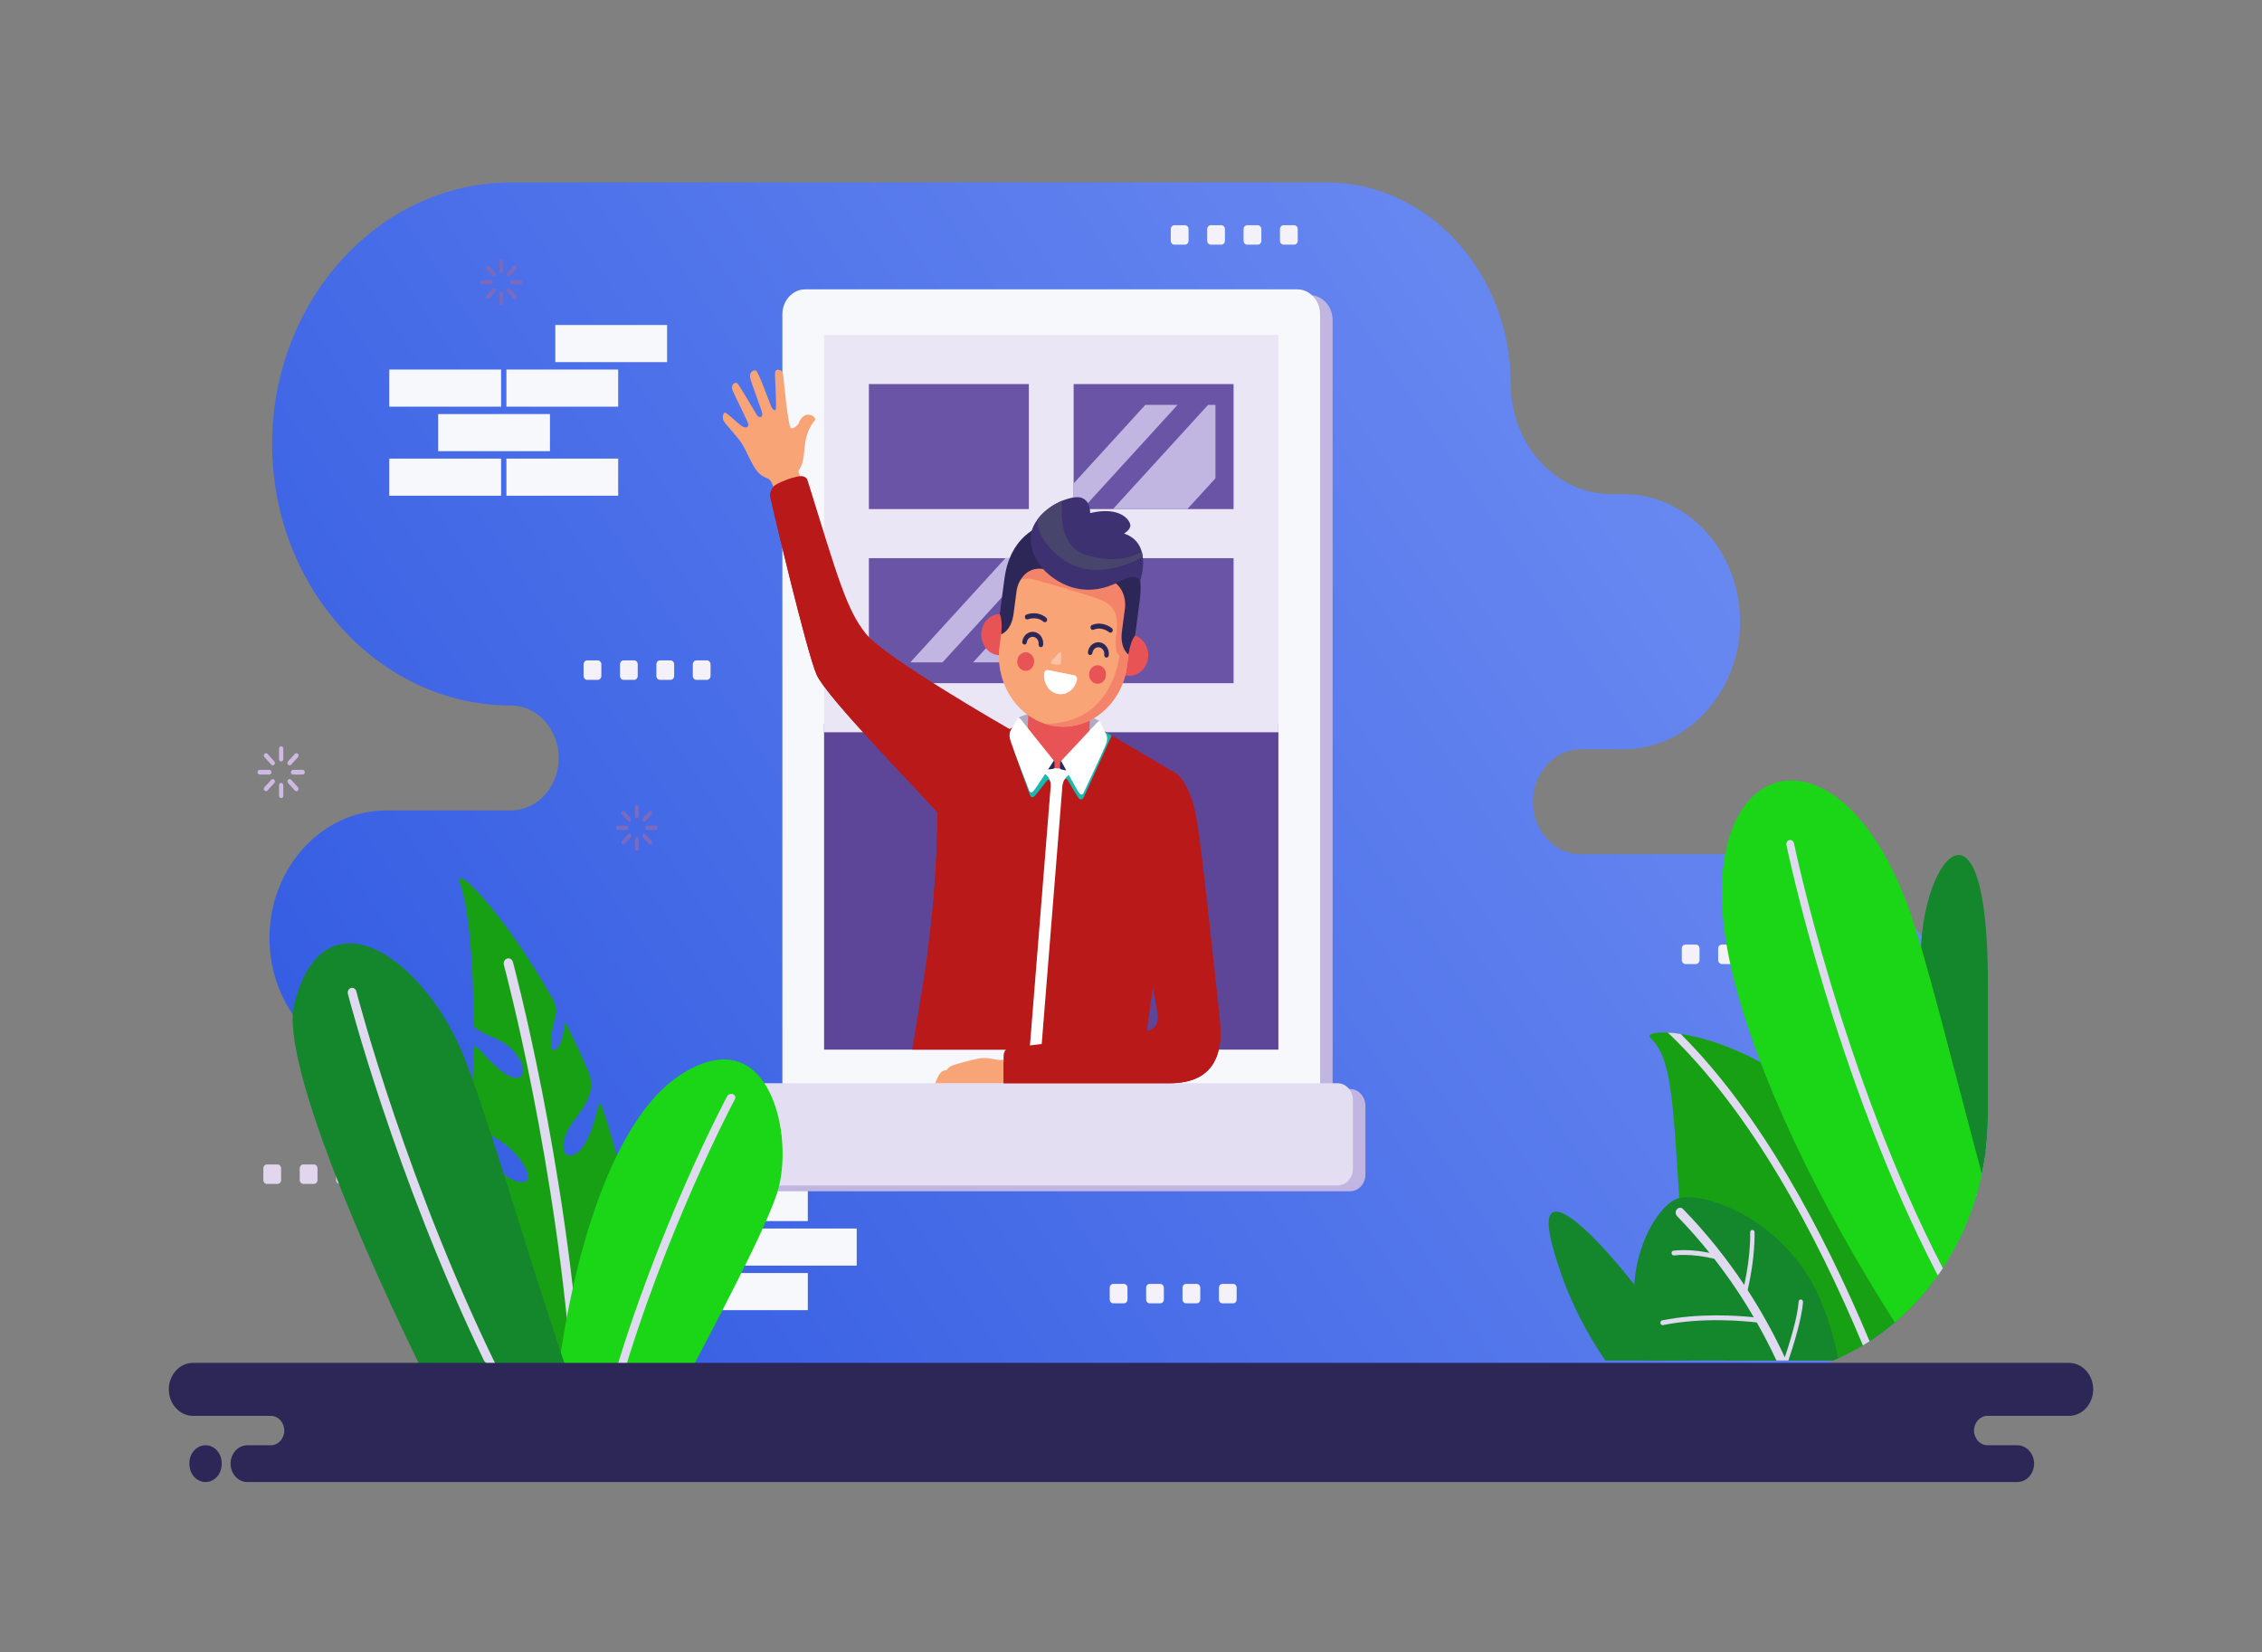 <svg width="1762" height="1287" viewBox="0 0 1762 1287" fill="none" xmlns="http://www.w3.org/2000/svg">
<rect x="0" y="0" width="1762" height="1287" fill="#808080" stroke="none"/>
<path fill-rule="evenodd" clip-rule="evenodd" d="M397.918 142.142C295.638 142.142 211.977 233.825 211.977 345.886C211.977 457.927 295.638 549.611 397.918 549.611C418.456 549.611 435.242 568.023 435.242 590.499C435.242 613.001 418.456 631.387 397.918 631.387H300.621C250.733 631.387 209.899 676.102 209.899 730.79C209.899 785.446 250.733 830.161 300.621 830.161C343.773 830.161 379.077 868.846 379.077 916.123C379.077 1002.39 443.491 1072.97 522.21 1072.97H565.019H1195.43H1362.53C1464.79 1072.97 1548.47 981.284 1548.47 869.217C1548.47 757.178 1464.79 665.495 1362.53 665.495H1231.39C1210.88 665.495 1194.08 647.086 1194.08 624.607C1194.08 602.102 1210.88 583.714 1231.39 583.714H1264.71C1314.6 583.714 1355.42 538.998 1355.42 484.316C1355.42 429.724 1314.7 385.029 1264.86 384.942C1264.83 384.942 1255.29 384.942 1255.25 384.942C1212.09 384.942 1176.79 346.265 1176.79 298.986C1176.79 212.718 1112.37 142.142 1033.63 142.142C893.931 142.142 537.622 142.142 397.918 142.142Z" fill="url(#paint0_linear)"/>
<path fill-rule="evenodd" clip-rule="evenodd" d="M432.559 253.189H519.628V282.098H432.559V253.189Z" fill="#F7F8FC"/>
<path fill-rule="evenodd" clip-rule="evenodd" d="M303.243 287.889H390.332V316.801H303.243V287.889Z" fill="#F7F8FC"/>
<path fill-rule="evenodd" clip-rule="evenodd" d="M394.469 287.889H481.54V316.801H394.469V287.889Z" fill="#F7F8FC"/>
<path fill-rule="evenodd" clip-rule="evenodd" d="M341.332 322.569H428.401V351.48H341.332V322.569Z" fill="#F7F8FC"/>
<path fill-rule="evenodd" clip-rule="evenodd" d="M303.243 357.269H390.332V386.183H303.243V357.269Z" fill="#F7F8FC"/>
<path fill-rule="evenodd" clip-rule="evenodd" d="M394.469 357.269H481.54V386.183H394.469V357.269Z" fill="#F7F8FC"/>
<path fill-rule="evenodd" clip-rule="evenodd" d="M489.023 887.672H576.115V916.565H489.023V887.672Z" fill="#F7F8FC"/>
<path fill-rule="evenodd" clip-rule="evenodd" d="M580.25 887.672H667.34V916.565H580.25V887.672Z" fill="#F7F8FC"/>
<path fill-rule="evenodd" clip-rule="evenodd" d="M450.957 922.357H538.026V951.263H450.957V922.357Z" fill="#F7F8FC"/>
<path fill-rule="evenodd" clip-rule="evenodd" d="M542.182 922.357H629.25V951.263H542.182V922.357Z" fill="#F7F8FC"/>
<path fill-rule="evenodd" clip-rule="evenodd" d="M580.25 957.054H667.34V985.968H580.25V957.054Z" fill="#F7F8FC"/>
<path fill-rule="evenodd" clip-rule="evenodd" d="M450.957 991.734H538.026V1020.65H450.957V991.734Z" fill="#F7F8FC"/>
<path fill-rule="evenodd" clip-rule="evenodd" d="M542.182 991.734H629.25V1020.65H542.182V991.734Z" fill="#F7F8FC"/>
<path fill-rule="evenodd" clip-rule="evenodd" d="M636.979 229.912H1020.28C1030.06 229.912 1038.05 238.687 1038.05 249.385V848.401H1051.69C1058.25 848.401 1063.61 854.3 1063.61 861.487V914.972C1063.61 922.156 1058.25 928.038 1051.69 928.038H605.567C599.012 928.038 593.646 922.156 593.646 914.972V861.487C593.646 854.3 599.012 848.401 605.567 848.401H619.204V249.385C619.204 238.687 627.213 229.912 636.979 229.912Z" fill="#C1B6E1"/>
<path fill-rule="evenodd" clip-rule="evenodd" d="M627.213 225.403H1010.52C1020.3 225.403 1028.29 234.157 1028.29 244.855V853.15C1028.29 863.848 1020.3 872.602 1010.52 872.602H627.213C617.431 872.602 609.441 863.848 609.441 853.15V244.855C609.441 234.157 617.431 225.403 627.213 225.403Z" fill="#F7F8FC"/>
<path fill-rule="evenodd" clip-rule="evenodd" d="M641.923 563.868V817.698H995.81V563.868H641.923Z" fill="#5D4698"/>
<path fill-rule="evenodd" clip-rule="evenodd" d="M641.923 260.968V570.453H995.81V260.968H641.923Z" fill="#EAE6F5"/>
<path fill-rule="evenodd" clip-rule="evenodd" d="M960.91 396.592V299.205H836.313V396.592H960.91ZM836.313 532.216H960.91V434.829H836.313V532.216ZM676.822 434.829V532.216H801.414V434.829H676.822ZM676.822 299.205V396.592H801.414V299.205H676.822Z" fill="#6A54A5"/>
<path fill-rule="evenodd" clip-rule="evenodd" d="M889.998 434.828L836.313 493.644V434.828H889.998ZM734.195 515.992H709.099L783.176 434.828H801.414V442.344L734.195 515.992ZM801.414 515.992H757.98L801.414 468.404V515.992ZM892.155 315.428H917.255L843.173 396.592H836.313V376.61L892.155 315.428ZM946.786 372.61L924.9 396.592H866.958L941.037 315.428H946.786V372.61Z" fill="#C1B6E1"/>
<path fill-rule="evenodd" clip-rule="evenodd" d="M595.803 843.891H1041.93C1048.48 843.891 1053.85 849.768 1053.85 856.952V910.442C1053.85 917.626 1048.48 923.528 1041.93 923.528H595.803C589.246 923.528 583.88 917.626 583.88 910.442V856.952C583.88 849.768 589.246 843.891 595.803 843.891Z" fill="#E3DEF2"/>
<path fill-rule="evenodd" clip-rule="evenodd" d="M831.048 595.938L826.43 596.468L823.585 596.36L820.742 596.224L816.182 595.297L790.116 566.077L730.201 594.988C732.036 698.162 722.192 746.571 710.631 817.698H892.66C892.902 787.06 904.181 741.685 906.54 717.065L916.79 603.032L859.13 569.04L831.048 595.938Z" fill="#B91919"/>
<path fill-rule="evenodd" clip-rule="evenodd" d="M842.065 817.698H874.927C882.048 811.243 888.988 805.541 893.426 803.284C896.031 774.131 904.522 738.059 906.54 717.065L906.824 713.832C906.096 705.966 905.287 697.48 904.397 688.329C901.094 654.491 908.273 631.946 915.397 618.527L916.79 603.032L859.13 569.04L850.052 577.747L846.925 594.059C846.925 594.059 878.094 620.406 881.869 634.816C885.621 649.227 872.467 748.406 863.086 791.214C860.786 801.696 852.796 810.447 842.065 817.698Z" fill="#B91919"/>
<path fill-rule="evenodd" clip-rule="evenodd" d="M730.26 599.142C731.211 662.535 727.68 705.06 722.072 745.464C722.072 745.464 752.654 620.138 749.266 616.712C746.621 614.038 743.315 611.034 730.26 599.142Z" fill="#B91919"/>
<path fill-rule="evenodd" clip-rule="evenodd" d="M856.527 561.722C835.569 550.694 814.93 549.809 793.243 558.983L796.553 569.943L852.453 572.355L856.527 561.722Z" fill="#B1AAC3"/>
<path fill-rule="evenodd" clip-rule="evenodd" d="M831.048 595.938L826.43 596.468L820.742 596.224L816.182 595.297L798.67 575.668L795.928 576.466L789.794 584.623C789.794 584.623 801.858 618.859 802.586 620.031C803.329 621.202 804.682 621.84 806.78 619.279C808.857 616.692 815.435 608.293 815.435 608.293C815.435 608.293 817.331 606.283 818.099 608.692C818.865 611.076 828.467 605.001 828.467 605.001L829.054 607.3C829.054 607.3 830.546 605.464 831.875 607.984C833.189 610.504 839.746 621.4 840.209 621.886C840.671 622.393 842.729 624.054 844.325 620.805C845.758 617.819 862.943 579.714 865.929 573.063L859.13 569.04L831.048 595.938Z" fill="#19B9AF"/>
<path fill-rule="evenodd" clip-rule="evenodd" d="M831.049 595.938L826.43 596.468L820.742 596.224L816.182 595.297L814.446 593.354L810.351 600.424C810.351 600.424 818.785 603.827 818.482 612.028L802.02 817.698H811.098L827.56 612.427C828.206 604.249 836.497 601.552 836.497 601.552L832.926 594.146L831.049 595.938Z" fill="white"/>
<path fill-rule="evenodd" clip-rule="evenodd" d="M826.653 511.174C839.847 511.748 850.236 524.059 849.712 538.512L848.459 573.305C847.936 587.76 836.718 599.122 823.505 598.569C810.311 597.994 799.941 585.683 800.446 571.227L801.698 536.437C802.222 521.984 813.457 510.597 826.653 511.174Z" fill="#E85355"/>
<path fill-rule="evenodd" clip-rule="evenodd" d="M818.118 592.952L820.883 592.579C820.883 592.579 821.407 593.24 821.447 594.327C821.487 595.405 821.428 598.612 821.428 598.612C820.399 598.965 814.972 599.94 815.172 599.099C815.214 598.898 818.118 592.952 818.118 592.952Z" fill="#2C2757"/>
<path fill-rule="evenodd" clip-rule="evenodd" d="M829.294 593.438L826.571 592.823C826.571 592.823 826.005 593.438 825.885 594.525C825.765 595.606 825.582 598.79 825.582 598.79C826.571 599.693 831.939 600.669 831.796 599.827C831.756 599.629 829.294 593.438 829.294 593.438Z" fill="#2C2757"/>
<path fill-rule="evenodd" clip-rule="evenodd" d="M856.527 561.722C856.833 562.03 859.999 568.705 861.653 571.933C861.653 571.933 863.166 574.586 861.834 578.875C860.505 583.184 843.78 618.172 843.78 618.172C843.78 618.172 842.61 620.03 840.916 618.105C839.201 616.185 826.571 592.823 826.571 592.823L853.142 564.44C854.392 562.831 856.248 561.413 856.527 561.722Z" fill="white"/>
<path fill-rule="evenodd" clip-rule="evenodd" d="M793.243 558.983C793.022 559.091 789.27 565.657 787.393 568.728C787.393 568.728 785.699 571.25 786.728 575.647C787.757 580.046 801.898 616.383 801.898 616.383C801.898 616.383 802.929 618.306 804.762 616.537C806.599 614.766 820.883 592.579 820.883 592.579L796.431 561.987C794.798 559.711 793.445 558.872 793.243 558.983Z" fill="white"/>
<path fill-rule="evenodd" clip-rule="evenodd" d="M779.185 478.35C778.821 478.35 778.456 478.35 778.095 478.37H778.073C771.415 478.836 765.688 484.273 764.558 491.791C763.226 500.54 768.631 508.787 776.622 510.244C784.609 511.683 792.134 505.758 793.466 497.006C794.213 491.922 792.719 487.014 789.754 483.5C789.491 488.252 788.058 493.933 782.511 493.644L783.883 484.517C784.447 480.826 781.504 478.615 779.185 478.35Z" fill="#E85355"/>
<path fill-rule="evenodd" clip-rule="evenodd" d="M883.803 494.993C884.148 495.104 884.491 495.238 884.832 495.369H884.855C891.128 497.889 895.202 504.875 894.335 512.455C893.325 521.23 886.002 527.464 877.974 526.357C869.944 525.253 864.256 517.227 865.264 508.432C865.849 503.325 868.572 499.083 872.326 496.628C871.337 501.271 871.236 507.173 876.621 508.633L877.692 499.436C878.115 495.722 881.505 494.53 883.803 494.993Z" fill="#E85355"/>
<path fill-rule="evenodd" clip-rule="evenodd" d="M842.003 407.333C814.709 403.001 789.129 423.91 785.175 453.817L778.618 503.281C774.643 533.189 793.748 561.214 821.043 565.546C848.34 569.899 873.898 548.97 877.871 519.065L884.428 469.619C888.384 439.714 869.3 411.688 842.003 407.333Z" fill="#F8A477"/>
<path fill-rule="evenodd" clip-rule="evenodd" d="M814.044 563.868C816.302 564.597 818.644 565.171 821.043 565.546C848.34 569.899 873.898 548.97 877.871 519.065L884.428 469.619C885.621 460.669 884.731 451.894 882.189 443.868C862.137 437.328 845.051 432.067 845.051 432.067C845.051 432.067 781.825 432 788.584 451.14L790.379 454.324C790.379 454.324 795.827 448.888 805.49 451.451C815.172 454.038 847.289 463.189 857.901 467.498C868.511 471.83 871.337 480.473 869.742 492.208C868.128 503.922 869.258 508.563 871.901 510.509C871.901 510.509 867.827 563.868 814.044 563.868Z" fill="#F48469"/>
<path fill-rule="evenodd" clip-rule="evenodd" d="M813.497 523.925C812.188 531.642 816.847 539.068 823.888 540.502C830.95 541.938 837.707 536.836 839.018 529.119H838.999C839.22 527.794 838.414 526.491 837.202 526.249L816.142 521.958C814.93 521.717 813.741 522.602 813.518 523.925H813.497Z" fill="white"/>
<path fill-rule="evenodd" clip-rule="evenodd" d="M816.403 535.773C818.28 538.162 820.862 539.887 823.888 540.502C826.369 541.011 828.81 540.703 830.987 539.773C830.503 536.702 828.004 533.961 824.574 533.122C821.306 532.324 818.118 533.454 816.403 535.773Z" fill="white"/>
<path fill-rule="evenodd" clip-rule="evenodd" d="M837.486 526.334L817.674 522.311C816.948 524.633 817.554 527.263 818.945 528.103C820.618 529.099 835.024 531.616 836.255 530.579C836.84 530.072 837.244 528.172 837.486 526.334Z" fill="white"/>
<path fill-rule="evenodd" clip-rule="evenodd" d="M856.024 518.337C852.435 517.693 849.045 520.368 848.441 524.301C847.853 528.236 850.297 531.951 853.887 532.612C857.479 533.253 860.866 530.579 861.451 526.646C862.057 522.71 859.616 518.998 856.024 518.337Z" fill="#E85355"/>
<path fill-rule="evenodd" clip-rule="evenodd" d="M800.042 508.234C796.452 507.591 793.062 510.267 792.458 514.203C791.873 518.136 794.293 521.848 797.904 522.512C801.496 523.153 804.884 520.479 805.469 516.546C806.075 512.61 803.634 508.898 800.042 508.234Z" fill="#E85355"/>
<path fill-rule="evenodd" clip-rule="evenodd" d="M800.669 482.463C799.72 482.792 798.712 482.242 798.409 481.225C798.106 480.208 798.611 479.101 799.539 478.769C804.562 476.867 810.835 477.554 815.031 481.289C815.778 481.977 815.9 483.215 815.273 484.031C814.669 484.872 813.539 485.004 812.771 484.316C809.383 481.289 804.682 481.091 800.669 482.463ZM864.033 492.538C860.523 489.974 855.944 488.692 851.929 490.553C851.023 490.97 849.972 490.484 849.589 489.49C849.207 488.517 849.651 487.369 850.557 486.949C855.522 484.671 861.733 485.953 866.051 489.336C866.859 489.953 867.059 491.168 866.495 492.056C865.929 492.937 864.82 493.158 864.033 492.538ZM860.14 510.067C860.321 508.72 860.018 507.372 859.273 506.288C858.526 505.204 857.436 504.499 856.229 504.298C854.995 504.1 853.767 504.455 852.778 505.251C851.788 506.067 851.142 507.261 850.961 508.61C850.821 509.67 849.914 510.422 848.943 510.267C847.957 510.113 847.29 509.117 847.43 508.033C847.734 505.67 848.885 503.547 850.64 502.11C852.395 500.695 854.572 500.077 856.729 500.429C858.888 500.764 860.826 502.023 862.137 503.946C863.448 505.871 863.993 508.257 863.671 510.62C863.528 511.704 862.621 512.435 861.653 512.278C860.685 512.123 859.999 511.13 860.14 510.067ZM809.019 501.935C809.181 500.587 808.88 499.238 808.133 498.154C807.405 497.07 806.317 496.365 805.086 496.164C803.857 495.969 802.624 496.319 801.637 497.114C800.648 497.933 800.002 499.127 799.819 500.476C799.68 501.536 798.771 502.265 797.803 502.11C796.835 501.958 796.149 500.962 796.29 499.899C796.614 497.536 797.763 495.413 799.497 493.977C801.252 492.563 803.43 491.943 805.589 492.298C807.769 492.628 809.686 493.889 810.997 495.812C812.308 497.737 812.853 500.121 812.55 502.486C812.409 503.547 811.502 504.298 810.513 504.146C809.545 503.989 808.88 502.996 809.019 501.935Z" fill="#2C2757"/>
<path fill-rule="evenodd" clip-rule="evenodd" d="M779.828 494.131C779.828 494.131 787.675 492.01 789.531 478.108C791.368 464.182 790.903 467.608 791.873 460.36C792.841 453.107 799.114 441.13 812.55 443.274C825.986 445.415 836.739 447.119 836.739 447.119C836.739 447.119 847.492 448.821 860.927 450.965C874.342 453.107 877.267 466.548 876.299 473.796C875.352 481.047 875.794 477.621 873.959 491.544C872.103 505.449 879.083 509.935 879.083 509.935C880.556 498.906 884.186 495.063 884.186 495.063C884.186 495.063 886.143 480.296 887.86 467.387C889.57 454.502 888.567 436.643 874.687 422.275C860.805 407.93 842.285 405.192 842.285 405.192C842.285 405.192 823.848 402.051 806.801 411.488C789.773 420.903 784.165 437.724 782.45 450.633C780.735 463.518 778.778 478.283 778.778 478.283C778.778 478.283 781.28 483.101 779.828 494.131Z" fill="#2C2757"/>
<path fill-rule="evenodd" clip-rule="evenodd" d="M812.55 443.274C812.55 443.274 835.125 470.283 869.138 454.435C869.138 454.435 883.685 445.042 888.203 452.224C888.203 452.224 898.35 423.158 875.533 415.645C875.533 415.645 880.777 412.769 880.474 409.035C880.192 405.277 872.648 394.095 849.127 399.709C849.127 399.709 849.914 390.445 842.368 387.771C834.843 385.096 809.686 394.448 803.695 413.369C803.695 413.369 798.813 427.271 812.55 443.274Z" fill="#3D3172"/>
<path fill-rule="evenodd" clip-rule="evenodd" d="M890.2 433.946C890.04 432.594 889.777 431.251 889.411 429.923C882.835 433.704 868.734 438.875 846.827 432.62C827.459 427.114 825.885 405.763 827.581 390.026C820.641 392.857 813.074 397.851 808.072 404.79C808.112 412.504 811.723 423.709 827.661 435.513C850.236 452.203 878.782 440.069 890.2 433.946Z" fill="#48456D"/>
<path fill-rule="evenodd" clip-rule="evenodd" d="M598.145 368.587L598.225 372.808C598.225 372.808 600.121 373.539 601.514 376.965C602.926 380.389 603.572 382.911 603.572 382.911L623.703 374.906L623.786 373.184L622.19 367.923C622.19 367.923 621.746 366.994 622.212 366.355L612.004 361.426L598.145 368.587Z" fill="#F8A477"/>
<path fill-rule="evenodd" clip-rule="evenodd" d="M786.324 567.912C786.324 567.912 689.995 512.744 674.724 493.997C659.43 475.279 652.309 449.042 629.008 374.069C629.008 374.069 628.162 370.576 623.219 370.95C618.258 371.305 604.378 376.674 602.482 379.241C600.565 381.804 599.517 384.414 600.201 387.948C600.887 391.485 628.365 508.234 636.153 525.693C643.957 543.155 714.465 614.988 729.132 631.745C743.799 648.496 786.324 567.912 786.324 567.912Z" fill="#B91919"/>
<path fill-rule="evenodd" clip-rule="evenodd" d="M619.165 371.748C613.014 373.403 603.995 377.207 602.482 379.241C600.565 381.804 599.517 384.414 600.201 387.948C600.887 391.485 628.365 508.234 636.153 525.693C643.957 543.155 714.465 614.988 729.132 631.745C733.711 636.983 741.015 632.695 748.902 624.339C749.548 619.94 749.731 617.179 749.266 616.713C745.876 613.287 741.377 609.287 716.584 586.656C691.789 564.02 653.277 525.119 646.903 510.731C640.508 496.319 620.779 420.175 614.402 397.343C608.252 375.372 618.378 371.969 619.165 371.748Z" fill="#B91919"/>
<path fill-rule="evenodd" clip-rule="evenodd" d="M627.455 343.454C628.848 335.189 633.002 329.4 634.719 327.454C636.958 324.867 626.205 317.704 622.01 330.126C622.01 330.126 618.218 334.813 616.037 333.444C613.878 332.072 610.43 295.735 610.047 291.776C609.683 287.799 605.468 287.511 604.338 288.641C603.227 289.768 603.833 295.516 604.155 302.829C604.479 310.17 604.758 318.435 604.176 319.163C603.61 319.894 602.078 319.894 600.485 315.959C598.871 312.002 590.78 289.9 588.985 288.816C587.19 287.712 583.88 289.745 584.183 293.457C584.505 297.171 593.444 319.143 593.766 322.347C594.088 325.573 591.184 325.418 589.873 323.673C588.56 321.925 575.812 299.603 574.158 298.522C572.504 297.436 569.194 299.627 570.425 303.382C571.654 307.143 583.053 329.065 582.973 330.924C582.912 332.759 580.692 334.172 576.98 331.297C573.249 328.427 566.168 321.508 564.777 321.439C563.403 321.374 561.611 326.018 564.916 329.709C568.226 333.4 576.134 342.86 577.142 344.427C582.468 352.674 585.212 361.778 590.195 367.593C591.99 369.691 594.33 371.284 596.954 372.345C603.189 374.865 610.993 374.445 616.987 370.908C627.375 364.741 625.519 354.839 627.455 343.454Z" fill="#F8A477"/>
<path fill-rule="evenodd" clip-rule="evenodd" d="M788.119 837.922L781.743 843.891H728.587C728.587 843.891 730.645 836.682 734.134 834.429C734.134 834.429 735.527 833.701 737.282 833.701C737.282 833.701 738.915 831.333 741.398 830.21C743.9 829.08 756.286 825.786 762.76 824.55C769.259 823.312 775.531 825.786 778.64 825.786C781.743 825.786 786.526 825.057 786.526 825.057L788.119 837.922Z" fill="#F8A477"/>
<path fill-rule="evenodd" clip-rule="evenodd" d="M916.79 603.032C916.79 603.032 926.572 610.589 931.255 633.423C935.953 656.28 947.796 772.342 950.035 792.501C952.293 812.682 951.548 843.891 910.982 843.891C870.409 843.891 818.945 843.891 802.786 843.891C786.627 843.891 781.743 843.891 781.743 843.891C781.743 843.891 781.743 828.664 781.743 823.178C781.743 817.698 784.931 815.863 788.22 815.863C791.509 815.863 890.224 804.123 894.917 802.692C899.597 801.253 901.86 798.378 902.043 792.19C902.245 786.02 886.084 714.612 882.694 687.866C879.325 661.122 893.585 602.26 916.79 603.032Z" fill="#B91919"/>
<path fill-rule="evenodd" clip-rule="evenodd" d="M950.742 802.424C951.128 821.523 945.313 843.891 910.982 843.891C870.409 843.891 818.945 843.891 802.786 843.891C786.627 843.891 781.743 843.891 781.743 843.891V827.621C784.912 831.956 791.267 836.903 803.714 836.903C825.885 836.903 889.194 836.903 905.529 836.903C921.103 836.903 950.176 824.55 950.742 802.424Z" fill="#B91919"/>
<path fill-rule="evenodd" clip-rule="evenodd" d="M882.694 687.866C884.992 705.946 893.104 744.445 898.066 769.4C900.445 781.361 902.097 790.203 902.043 792.19C901.883 797.871 899.964 800.767 896.01 802.313C905.793 800.545 909.105 795.528 910.775 788.741C912.23 782.975 910.94 758.707 906.824 713.832C906.096 705.966 905.287 697.459 904.397 688.329C901.094 654.491 908.273 631.946 915.397 618.527C917.574 614.417 919.755 611.145 921.608 608.692C918.907 604.669 916.79 603.032 916.79 603.032C893.585 602.26 879.325 661.122 882.694 687.866Z" fill="#B91919"/>
<path fill-rule="evenodd" clip-rule="evenodd" d="M819.248 514.844C819.248 514.844 823.664 509.801 825.079 508.455C826.491 507.13 826.773 508.653 826.613 510.666C826.451 512.677 826.914 516.545 825.925 517.449C824.938 518.378 820.056 517.449 819.027 516.985C817.996 516.545 819.248 514.844 819.248 514.844Z" fill="#FBC4A8"/>
<path d="M505.445 632.272C506.011 631.634 506.939 631.634 507.524 632.272C508.088 632.895 508.088 633.912 507.524 634.55L502.844 639.657C502.278 640.278 501.35 640.278 500.786 639.657C500.201 639.014 500.201 638 500.786 637.382L505.445 632.272ZM510.792 643.215C511.617 643.215 512.265 643.946 512.265 644.831C512.265 645.714 511.617 646.442 510.792 646.442H504.195C503.389 646.442 502.741 645.714 502.741 644.831C502.741 643.946 503.389 643.215 504.195 643.215H510.792ZM507.524 655.13C508.088 655.752 508.088 656.767 507.524 657.387C506.939 658.025 506.011 658.025 505.445 657.387L500.786 652.278C500.201 651.66 500.201 650.643 500.786 650C501.35 649.382 502.278 649.382 502.844 650L507.524 655.13ZM497.518 660.985C497.518 661.871 496.87 662.604 496.045 662.604C495.237 662.604 494.591 661.871 494.591 660.985V653.76C494.591 652.872 495.237 652.141 496.045 652.141C496.87 652.141 497.518 652.872 497.518 653.76V660.985ZM486.664 657.387C486.079 658.025 485.151 658.025 484.588 657.387C484.021 656.767 484.021 655.752 484.588 655.13L489.246 650C489.831 649.382 490.759 649.382 491.323 650C491.908 650.643 491.908 651.66 491.323 652.278L486.664 657.387ZM481.299 646.442C480.49 646.442 479.844 645.714 479.844 644.831C479.844 643.946 480.49 643.215 481.299 643.215H487.893C488.72 643.215 489.366 643.946 489.366 644.831C489.366 645.714 488.72 646.442 487.893 646.442H481.299ZM484.588 634.55C484.021 633.912 484.021 632.895 484.588 632.272C485.151 631.634 486.079 631.634 486.664 632.272L491.323 637.382C491.908 638 491.908 639.014 491.323 639.657C490.759 640.278 489.831 640.278 489.246 639.657L484.588 634.55ZM494.591 628.671C494.591 627.789 495.237 627.06 496.045 627.06C496.87 627.06 497.518 627.789 497.518 628.671V635.902C497.518 636.782 496.87 637.511 496.045 637.511C495.237 637.511 494.591 636.782 494.591 635.902V628.671Z" fill="#7E6ABC"/>
<path fill-rule="evenodd" clip-rule="evenodd" d="M207.902 907.15H216.194C217.708 907.15 218.959 908.517 218.959 910.177V919.286C218.959 920.939 217.708 922.311 216.194 922.311H207.902C206.37 922.311 205.139 920.939 205.139 919.286V910.177C205.139 908.517 206.37 907.15 207.902 907.15Z" fill="#E2D6EE"/>
<path fill-rule="evenodd" clip-rule="evenodd" d="M236.247 907.15H244.559C246.072 907.15 247.321 908.517 247.321 910.177V919.286C247.321 920.939 246.072 922.311 244.559 922.311H236.247C234.733 922.311 233.483 920.939 233.483 919.286V910.177C233.483 908.517 234.733 907.15 236.247 907.15Z" fill="#E2D6EE"/>
<path fill-rule="evenodd" clip-rule="evenodd" d="M264.591 907.15H272.901C274.416 907.15 275.666 908.517 275.666 910.177V919.286C275.666 920.939 274.416 922.311 272.901 922.311H264.591C263.078 922.311 261.826 920.939 261.826 919.286V910.177C261.826 908.517 263.078 907.15 264.591 907.15Z" fill="#E2D6EE"/>
<path fill-rule="evenodd" clip-rule="evenodd" d="M292.955 907.15H301.248C302.78 907.15 304.011 908.517 304.011 910.177V919.286C304.011 920.939 302.78 922.311 301.248 922.311H292.955C291.423 922.311 290.192 920.939 290.192 919.286V910.177C290.192 908.517 291.423 907.15 292.955 907.15Z" fill="#E2D6EE"/>
<path d="M399.854 207.392C400.421 206.77 401.37 206.77 401.933 207.392C402.5 208.008 402.5 209.024 401.933 209.668L397.275 214.769C396.687 215.392 395.759 215.392 395.196 214.769C394.611 214.154 394.611 213.138 395.196 212.494L399.854 207.392ZM405.223 218.352C406.028 218.352 406.674 219.06 406.674 219.943C406.674 220.829 406.028 221.557 405.223 221.557H398.626C397.799 221.557 397.153 220.829 397.153 219.943C397.153 219.06 397.799 218.352 398.626 218.352H405.223ZM401.933 230.244C402.5 230.862 402.5 231.881 401.933 232.52C401.37 233.137 400.421 233.137 399.854 232.52L395.196 227.392C394.611 226.775 394.611 225.758 395.196 225.114C395.759 224.499 396.687 224.499 397.275 225.114L401.933 230.244ZM391.928 236.103C391.928 236.986 391.282 237.714 390.476 237.714C389.646 237.714 389.003 236.986 389.003 236.103V228.872C389.003 227.99 389.646 227.282 390.476 227.282C391.282 227.282 391.928 227.99 391.928 228.872V236.103ZM381.074 232.52C380.51 233.137 379.582 233.137 378.997 232.52C378.433 231.881 378.433 230.862 378.997 230.244L383.677 225.114C384.241 224.499 385.169 224.499 385.735 225.114C386.32 225.758 386.32 226.775 385.735 227.392L381.074 232.52ZM375.729 221.557C374.902 221.557 374.256 220.829 374.256 219.943C374.256 219.06 374.902 218.352 375.729 218.352H382.326C383.132 218.352 383.778 219.06 383.778 219.943C383.778 220.829 383.132 221.557 382.326 221.557H375.729ZM378.997 209.668C378.433 209.024 378.433 208.008 378.997 207.392C379.582 206.77 380.51 206.77 381.074 207.392L385.735 212.494C386.32 213.138 386.32 214.154 385.735 214.769C385.169 215.392 384.241 215.392 383.677 214.769L378.997 209.668ZM389.003 203.786C389.003 202.901 389.646 202.195 390.476 202.195C391.282 202.195 391.928 202.901 391.928 203.786V211.014C391.928 211.899 391.282 212.628 390.476 212.628C389.646 212.628 389.003 211.899 389.003 211.014V203.786Z" fill="#7E6ABC"/>
<path fill-rule="evenodd" clip-rule="evenodd" d="M457.352 514.466H465.661C467.174 514.466 468.427 515.835 468.427 517.495V526.599C468.427 528.26 467.174 529.632 465.661 529.632H457.352C455.839 529.632 454.587 528.26 454.587 526.599V517.495C454.587 515.835 455.839 514.466 457.352 514.466Z" fill="#F5F1F9"/>
<path fill-rule="evenodd" clip-rule="evenodd" d="M485.715 514.466H494.006C495.54 514.466 496.771 515.835 496.771 517.495V526.599C496.771 528.26 495.54 529.632 494.006 529.632H485.715C484.181 529.632 482.953 528.26 482.953 526.599V517.495C482.953 515.835 484.181 514.466 485.715 514.466Z" fill="#F5F1F9"/>
<path fill-rule="evenodd" clip-rule="evenodd" d="M514.06 514.466H522.372C523.885 514.466 525.135 515.835 525.135 517.495V526.599C525.135 528.26 523.885 529.632 522.372 529.632H514.06C512.547 529.632 511.295 528.26 511.295 526.599V517.495C511.295 515.835 512.547 514.466 514.06 514.466Z" fill="#F5F1F9"/>
<path fill-rule="evenodd" clip-rule="evenodd" d="M542.423 514.466H550.717C552.23 514.466 553.477 515.835 553.477 517.495V526.599C553.477 528.26 552.23 529.632 550.717 529.632H542.423C540.889 529.632 539.661 528.26 539.661 526.599V517.495C539.661 515.835 540.889 514.466 542.423 514.466Z" fill="#F5F1F9"/>
<path fill-rule="evenodd" clip-rule="evenodd" d="M867.181 1000.2H875.493C877.006 1000.2 878.256 1001.55 878.256 1003.23V1012.31C878.256 1013.99 877.006 1015.34 875.493 1015.34H867.181C865.668 1015.34 864.416 1013.99 864.416 1012.31V1003.23C864.416 1001.55 865.668 1000.2 867.181 1000.2Z" fill="#F5F1F9"/>
<path fill-rule="evenodd" clip-rule="evenodd" d="M895.545 1000.2H903.838C905.37 1000.2 906.598 1001.55 906.598 1003.23V1012.31C906.598 1013.99 905.37 1015.34 903.838 1015.34H895.545C894.013 1015.34 892.784 1013.99 892.784 1012.31V1003.23C892.784 1001.55 894.013 1000.2 895.545 1000.2Z" fill="#F5F1F9"/>
<path fill-rule="evenodd" clip-rule="evenodd" d="M923.889 1000.2H932.204C933.714 1000.2 934.966 1001.55 934.966 1003.23V1012.31C934.966 1013.99 933.714 1015.34 932.204 1015.34H923.889C922.374 1015.34 921.122 1013.99 921.122 1012.31V1003.23C921.122 1001.55 922.374 1000.2 923.889 1000.2Z" fill="#F5F1F9"/>
<path fill-rule="evenodd" clip-rule="evenodd" d="M952.251 1000.2H960.546C962.08 1000.2 963.309 1001.55 963.309 1003.23V1012.31C963.309 1013.99 962.08 1015.34 960.546 1015.34H952.251C950.724 1015.34 949.488 1013.99 949.488 1012.31V1003.23C949.488 1001.55 950.724 1000.2 952.251 1000.2Z" fill="#F5F1F9"/>
<path fill-rule="evenodd" clip-rule="evenodd" d="M914.748 175.454H923.062C924.573 175.454 925.825 176.798 925.825 178.479V187.562C925.825 189.243 924.573 190.592 923.062 190.592H914.748C913.24 190.592 911.985 189.243 911.985 187.562V178.479C911.985 176.798 913.24 175.454 914.748 175.454Z" fill="#F5F1F9"/>
<path fill-rule="evenodd" clip-rule="evenodd" d="M943.114 175.454H951.403C952.92 175.454 954.17 176.798 954.17 178.479V187.562C954.17 189.243 952.92 190.592 951.403 190.592H943.114C941.582 190.592 940.354 189.243 940.354 187.562V178.479C940.354 176.798 941.582 175.454 943.114 175.454Z" fill="#F5F1F9"/>
<path fill-rule="evenodd" clip-rule="evenodd" d="M971.463 175.454H979.75C981.284 175.454 982.536 176.798 982.536 178.479V187.562C982.536 189.243 981.284 190.592 979.75 190.592H971.463C969.948 190.592 968.696 189.243 968.696 187.562V178.479C968.696 176.798 969.948 175.454 971.463 175.454Z" fill="#F5F1F9"/>
<path fill-rule="evenodd" clip-rule="evenodd" d="M999.801 175.454H1008.12C1009.63 175.454 1010.88 176.798 1010.88 178.479V187.562C1010.88 189.243 1009.63 190.592 1008.12 190.592H999.801C998.293 190.592 997.041 189.243 997.041 187.562V178.479C997.041 176.798 998.293 175.454 999.801 175.454Z" fill="#F5F1F9"/>
<path fill-rule="evenodd" clip-rule="evenodd" d="M1312.8 735.873H1321.09C1322.61 735.873 1323.85 737.219 1323.85 738.9V747.984C1323.85 749.642 1322.61 751.016 1321.09 751.016H1312.8C1311.27 751.016 1310.04 749.642 1310.04 747.984V738.9C1310.04 737.219 1311.27 735.873 1312.8 735.873Z" fill="#F5F1F9"/>
<path fill-rule="evenodd" clip-rule="evenodd" d="M1341.14 735.873H1349.45C1350.97 735.873 1352.22 737.219 1352.22 738.9V747.984C1352.22 749.642 1350.97 751.016 1349.45 751.016H1341.14C1339.63 751.016 1338.38 749.642 1338.38 747.984V738.9C1338.38 737.219 1339.63 735.873 1341.14 735.873Z" fill="#F5F1F9"/>
<path fill-rule="evenodd" clip-rule="evenodd" d="M1369.49 735.873H1377.8C1379.31 735.873 1380.56 737.219 1380.56 738.9V747.984C1380.56 749.642 1379.31 751.016 1377.8 751.016H1369.49C1367.97 751.016 1366.72 749.642 1366.72 747.984V738.9C1366.72 737.219 1367.97 735.873 1369.49 735.873Z" fill="#F5F1F9"/>
<path fill-rule="evenodd" clip-rule="evenodd" d="M1397.85 735.873H1406.14C1407.67 735.873 1408.91 737.219 1408.91 738.9V747.984C1408.91 749.642 1407.67 751.016 1406.14 751.016H1397.85C1396.34 751.016 1395.09 749.642 1395.09 747.984V738.9C1395.09 737.219 1396.34 735.873 1397.85 735.873Z" fill="#F5F1F9"/>
<path fill-rule="evenodd" clip-rule="evenodd" d="M345.932 1049.4C345.89 1031.1 347.727 1010.04 352.386 986.007C352.426 985.837 352.468 985.636 352.508 985.461C352.731 984.486 353.415 982.63 355.191 983.163C357.571 983.865 377.061 995.868 395.275 1016.18C413.492 1036.49 413.191 1005.95 397.376 993.922C381.579 981.901 365.42 976.838 360.578 972.238C355.715 967.644 356.584 962.385 356.584 962.385C360.357 939.109 363.179 915.258 365.157 891.765L365.176 891.739C365.176 891.739 366.085 886.617 370.523 892.625C374.982 898.658 392.21 919.572 405.627 920.939C419.041 922.331 406.757 899.034 387.812 887.608C368.869 876.179 366.55 873.752 366.731 870.967V870.941C367.941 852.442 368.648 834.339 368.909 817.098C368.909 817.098 369.675 814.002 372.177 816.239C374.66 818.491 393.52 842.1 403.569 839.603C413.614 837.083 403.85 816.965 387.833 809.92C371.815 802.867 369.031 800.746 369.01 798.136C368.848 747.098 364.734 705.989 358.541 688.504C352.104 670.29 392.997 711.49 430.802 778.73C434.049 784.854 433.828 788.367 431.732 795.793C429.472 803.752 426.989 821.696 432.921 817.521C438.853 813.363 439.659 797.582 440.143 797.297C440.505 797.055 440.768 797.297 440.869 797.428C447.062 809.454 453.013 822.118 458.541 835.268C464.231 850.033 456.624 860.113 446.033 874.522C435.059 889.464 437.037 905.335 448.697 898.658C460.357 892.007 465.784 860.952 466.751 860.113C467.64 859.358 468.286 860.486 468.387 860.712C476.092 882.46 482.248 905.204 485.976 928.3C486.763 939.796 478.209 949.32 469.232 964.859C460.197 980.529 467.134 989.971 474.276 987.824C481.397 985.657 486.218 966.583 487.773 965.345C489.206 964.195 489.65 965.165 489.709 965.345C490.517 987.731 488.6 1010.15 483.091 1032.03C478.249 1051.24 473.168 1067.66 467.943 1081.65H375.365L345.932 1049.4Z" fill="#18A015"/>
<path fill-rule="evenodd" clip-rule="evenodd" d="M453.52 1081.65C441.374 904.071 399.734 750.262 399.535 749.467C398.947 747.346 396.932 746.128 394.993 746.746C393.058 747.366 391.946 749.598 392.513 751.719C392.715 752.494 434.131 905.399 446.275 1081.65H453.52Z" fill="#E0DAF0"/>
<path fill-rule="evenodd" clip-rule="evenodd" d="M529.873 837.456C600.078 791.902 619.468 886.702 605.245 929.652C594.694 961.435 557.292 1031.08 530.947 1081.65H433.003C445.711 975.381 478.209 870.988 529.873 837.456Z" fill="#1AD616"/>
<path fill-rule="evenodd" clip-rule="evenodd" d="M475.648 1081.65C511.377 957.412 566.088 854.627 566.37 854.082C567.176 852.553 569.215 851.778 570.888 852.375C572.584 852.975 573.289 854.699 572.483 856.246C572.199 856.774 517.974 958.63 482.407 1081.65H475.648Z" fill="#E0DAF0"/>
<path fill-rule="evenodd" clip-rule="evenodd" d="M229.045 783.104C250.693 693.456 326.987 742.548 359.751 819.176C378.25 862.432 410.285 976.553 446.336 1081.65H354.789L327.575 1064.92C264.248 935.175 220.391 818.908 229.045 783.104Z" fill="#14872D"/>
<path fill-rule="evenodd" clip-rule="evenodd" d="M377.08 1060.1C307.481 915.459 271.188 775.016 271.005 774.311C270.481 772.321 271.531 770.265 273.326 769.691C275.142 769.114 277.038 770.265 277.543 772.231C277.745 773.006 317.628 927.263 393.704 1078.29L377.08 1060.1Z" fill="#E0DAF0"/>
<path fill-rule="evenodd" clip-rule="evenodd" d="M1437.27 798.247H1524.34V827.155H1437.27V798.247Z" fill="#C1B6E1"/>
<path fill-rule="evenodd" clip-rule="evenodd" d="M1399.18 832.952H1486.28V861.858H1399.18V832.952Z" fill="#C1B6E1"/>
<path fill-rule="evenodd" clip-rule="evenodd" d="M1490.41 832.952H1545.5C1547.06 842.362 1548.03 852.025 1548.35 861.858H1490.41V832.952Z" fill="#C1B6E1"/>
<path fill-rule="evenodd" clip-rule="evenodd" d="M1437.27 867.624H1524.34V896.542H1437.27V867.624Z" fill="#C1B6E1"/>
<path fill-rule="evenodd" clip-rule="evenodd" d="M1528.5 867.624H1548.45C1548.47 868.156 1548.47 868.689 1548.47 869.217C1548.47 878.483 1547.9 887.608 1546.79 896.542H1528.5V867.624Z" fill="#C1B6E1"/>
<path fill-rule="evenodd" clip-rule="evenodd" d="M1490.41 902.329H1545.99C1544.49 912.213 1542.36 921.868 1539.61 931.24H1490.41V902.329Z" fill="#C1B6E1"/>
<path d="M1355.26 936.589C1355.83 935.971 1356.76 935.971 1357.32 936.589C1357.91 937.227 1357.91 938.249 1357.32 938.867L1352.66 943.994C1352.1 944.612 1351.17 944.612 1350.59 943.994C1350.02 943.351 1350.02 942.336 1350.59 941.716L1355.26 936.589ZM1360.61 947.554C1361.42 947.554 1362.08 948.282 1362.08 949.168C1362.08 950.048 1361.42 950.782 1360.61 950.782H1354.01C1353.21 950.782 1352.54 950.048 1352.54 949.168C1352.54 948.282 1353.21 947.554 1354.01 947.554H1360.61ZM1357.32 959.443C1357.91 960.087 1357.91 961.103 1357.32 961.721C1356.76 962.36 1355.83 962.36 1355.26 961.721L1350.59 956.614C1350.02 955.973 1350.02 954.954 1350.59 954.336C1351.17 953.719 1352.1 953.719 1352.66 954.336L1357.32 959.443ZM1347.34 965.325C1347.34 966.205 1346.67 966.934 1345.87 966.934C1345.06 966.934 1344.39 966.205 1344.39 965.325V958.092C1344.39 957.212 1345.06 956.483 1345.87 956.483C1346.67 956.483 1347.34 957.212 1347.34 958.092V965.325ZM1336.48 961.721C1335.9 962.36 1334.97 962.36 1334.4 961.721C1333.82 961.103 1333.82 960.087 1334.4 959.443L1339.07 954.336C1339.63 953.719 1340.56 953.719 1341.14 954.336C1341.71 954.954 1341.71 955.973 1341.14 956.614L1336.48 961.721ZM1331.12 950.782C1330.31 950.782 1329.65 950.048 1329.65 949.168C1329.65 948.282 1330.31 947.554 1331.12 947.554H1337.71C1338.52 947.554 1339.18 948.282 1339.18 949.168C1339.18 950.048 1338.52 950.782 1337.71 950.782H1331.12ZM1334.4 938.867C1333.82 938.249 1333.82 937.227 1334.4 936.589C1334.97 935.971 1335.9 935.971 1336.48 936.589L1341.14 941.716C1341.71 942.336 1341.71 943.351 1341.14 943.994C1340.56 944.612 1339.63 944.612 1339.07 943.994L1334.4 938.867ZM1344.39 933.011C1344.39 932.125 1345.06 931.397 1345.87 931.397C1346.67 931.397 1347.34 932.125 1347.34 933.011V940.233C1347.34 941.119 1346.67 941.847 1345.87 941.847C1345.06 941.847 1344.39 941.119 1344.39 940.233V933.011Z" fill="#7E6ABC"/>
<path fill-rule="evenodd" clip-rule="evenodd" d="M1501.47 785.778C1521.72 857.811 1529.28 896.959 1540.16 929.34C1545.56 910.306 1548.47 890.125 1548.47 869.217V765.866C1548.47 577.969 1476.49 697.016 1501.47 785.778Z" fill="#14872D"/>
<path fill-rule="evenodd" clip-rule="evenodd" d="M1250.46 1059.86C1234.67 1036.78 1218.55 1006.3 1208.92 968.99C1192.16 904.097 1260.97 975.999 1315.26 1059.86H1250.46Z" fill="#14872D"/>
<path fill-rule="evenodd" clip-rule="evenodd" d="M1345.08 1059.86C1328.13 1028.47 1311.31 987.16 1308.66 943.683C1303.1 852.2 1301.5 823.443 1285.59 808.633C1271.95 795.925 1436.44 798.643 1505.42 999.23C1484.96 1026.15 1458.31 1047.26 1427.93 1059.86H1345.08Z" fill="#18A015"/>
<path fill-rule="evenodd" clip-rule="evenodd" d="M1309.17 805.451C1371.44 867.518 1420.42 959.289 1456.34 1044.94C1454.62 1046.05 1452.88 1047.13 1451.15 1048.16C1414.35 960.218 1363.74 865.793 1299.14 804.391C1302.11 804.545 1305.48 804.898 1309.17 805.451Z" fill="#E0DAF0"/>
<path fill-rule="evenodd" clip-rule="evenodd" d="M1485.85 704.949C1499.59 742.015 1519.84 825.142 1543.79 914.62C1534.03 961.214 1509.53 1001.86 1476.06 1030.28C1418.05 939.526 1367.53 836.419 1348.65 754.661C1310.66 590.126 1428.84 550.913 1485.85 704.949Z" fill="#1AD616"/>
<path fill-rule="evenodd" clip-rule="evenodd" d="M1509.49 993.654C1429.16 839.752 1391.74 659.176 1391.58 658.401C1391.2 656.633 1392.21 654.862 1393.82 654.466C1395.43 654.049 1397.05 655.148 1397.43 656.918C1397.59 657.693 1434.49 835.711 1513.37 987.999C1512.09 989.899 1510.8 991.804 1509.49 993.654Z" fill="#E0DAF0"/>
<path fill-rule="evenodd" clip-rule="evenodd" d="M1431.89 1058.16C1428.92 1043.21 1424.3 1027.08 1417.24 1010.81C1390.46 949.232 1323.53 925.273 1304.49 934.643C1288.93 942.316 1257.61 989.793 1280.99 1059.86H1427.93C1429.26 1059.31 1430.58 1058.75 1431.89 1058.16Z" fill="#14872D"/>
<path fill-rule="evenodd" clip-rule="evenodd" d="M1393.09 1059.86C1396.5 1049.8 1403.54 1027.7 1404.46 1014.35C1404.55 1013.31 1403.84 1012.4 1402.89 1012.34C1401.96 1012.25 1401.14 1013.02 1401.06 1014.06C1400.22 1026.5 1393.76 1047.06 1390.29 1057.43C1382.46 1040.57 1372.91 1022.88 1361.32 1005C1367.43 979.16 1366.72 960.038 1366.72 959.971C1366.68 958.936 1365.9 958.141 1364.95 958.161C1364 958.208 1363.27 959.068 1363.3 960.107C1363.32 960.172 1363.94 977.325 1358.72 1001.04C1345.54 981.237 1329.83 961.232 1311.04 941.914C1309.67 940.501 1307.5 940.571 1306.2 942.095C1304.91 943.598 1305 945.961 1306.36 947.374C1315.52 956.79 1323.91 966.362 1331.64 975.999C1324.7 974.607 1314.11 973.142 1303.6 974.3C1302.67 974.406 1301.98 975.309 1302.06 976.352C1302.17 977.371 1302.99 978.12 1303.94 978.01C1316.59 976.638 1329.4 979.181 1335.29 980.62C1347.17 995.847 1357.38 1011.17 1366.14 1026.2C1353.91 1024.91 1323.9 1022.75 1294.76 1028.6C1293.84 1028.8 1293.23 1029.78 1293.39 1030.79C1293.57 1031.81 1294.46 1032.47 1295.39 1032.29C1326.52 1026.01 1358.75 1029.07 1368.46 1030.24C1374.19 1040.3 1379.27 1050.22 1383.77 1059.86H1393.09Z" fill="#E0DAF0"/>
<path d="M229.711 587.294C230.357 586.586 231.405 586.586 232.07 587.294C232.717 588.002 232.717 589.173 232.07 589.881L226.765 595.693C226.119 596.401 225.051 596.401 224.404 595.693C223.76 594.965 223.76 593.817 224.404 593.109L229.711 587.294ZM235.803 599.74C236.71 599.74 237.457 600.558 237.457 601.575C237.457 602.589 236.71 603.41 235.803 603.41H228.298C227.371 603.41 226.624 602.589 226.624 601.575C226.624 600.558 227.371 599.74 228.298 599.74H235.803ZM232.07 613.266C232.717 613.974 232.717 615.145 232.07 615.853C231.405 616.563 230.357 616.563 229.711 615.853L224.404 610.038C223.76 609.33 223.76 608.162 224.404 607.454C225.051 606.746 226.119 606.746 226.765 607.454L232.07 613.266ZM220.692 619.94C220.692 620.957 219.947 621.776 219.039 621.776C218.111 621.776 217.364 620.957 217.364 619.94V611.719C217.364 610.725 218.111 609.884 219.039 609.884C219.947 609.884 220.692 610.725 220.692 611.719V619.94ZM208.366 615.853C207.7 616.563 206.65 616.563 206.006 615.853C205.339 615.145 205.339 613.974 206.006 613.266L211.312 607.454C211.958 606.746 213.006 606.746 213.653 607.454C214.318 608.162 214.318 609.33 213.653 610.038L208.366 615.853ZM202.273 603.41C201.345 603.41 200.601 602.589 200.601 601.575C200.601 600.558 201.345 599.74 202.273 599.74H209.779C210.688 599.74 211.432 600.558 211.432 601.575C211.432 602.589 210.688 603.41 209.779 603.41H202.273ZM206.006 589.881C205.339 589.173 205.339 588.002 206.006 587.294C206.65 586.586 207.7 586.586 208.366 587.294L213.653 593.109C214.318 593.817 214.318 594.965 213.653 595.693C213.006 596.401 211.958 596.401 211.312 595.693L206.006 589.881ZM217.364 583.207C217.364 582.19 218.111 581.372 219.039 581.372C219.947 581.372 220.692 582.19 220.692 583.207V591.431C220.692 592.424 219.947 593.24 219.039 593.24C218.111 593.24 217.364 592.424 217.364 591.431V583.207Z" fill="#CDBAE2"/>
<path fill-rule="evenodd" clip-rule="evenodd" d="M160.113 1154.55C153.222 1154.55 147.561 1148.38 147.561 1140.8V1139.67C147.561 1132.09 153.222 1125.91 160.113 1125.91C167.028 1125.91 172.667 1132.09 172.667 1139.67V1140.8C172.667 1148.38 167.028 1154.55 160.113 1154.55ZM150.307 1061.73H1611.67C1622.03 1061.73 1630.51 1071 1630.51 1082.35C1630.51 1093.71 1622.03 1103 1611.67 1103H1548.15C1542.39 1103 1537.69 1108.15 1537.69 1114.45C1537.69 1120.74 1542.39 1125.91 1548.15 1125.91H1571.38C1578.58 1125.91 1584.47 1132.36 1584.47 1140.24C1584.47 1148.12 1578.58 1154.55 1571.38 1154.55H192.691C185.485 1154.55 179.608 1148.12 179.608 1140.24C179.608 1132.36 185.485 1125.91 192.691 1125.91H210.978C216.738 1125.91 221.439 1120.74 221.439 1114.45C221.439 1108.15 216.738 1103 210.978 1103H150.307C139.946 1103 131.488 1093.71 131.488 1082.35C131.488 1071 139.972 1061.73 150.307 1061.73Z" fill="#2C2757"/>
<defs>
<linearGradient id="paint0_linear" x1="210.157" y1="988.779" x2="1330.38" y2="236.912" gradientUnits="userSpaceOnUse">
<stop stop-color="#3059E1"/>
<stop offset="1" stop-color="#6D8CF2"/>
</linearGradient>
</defs>
</svg>
